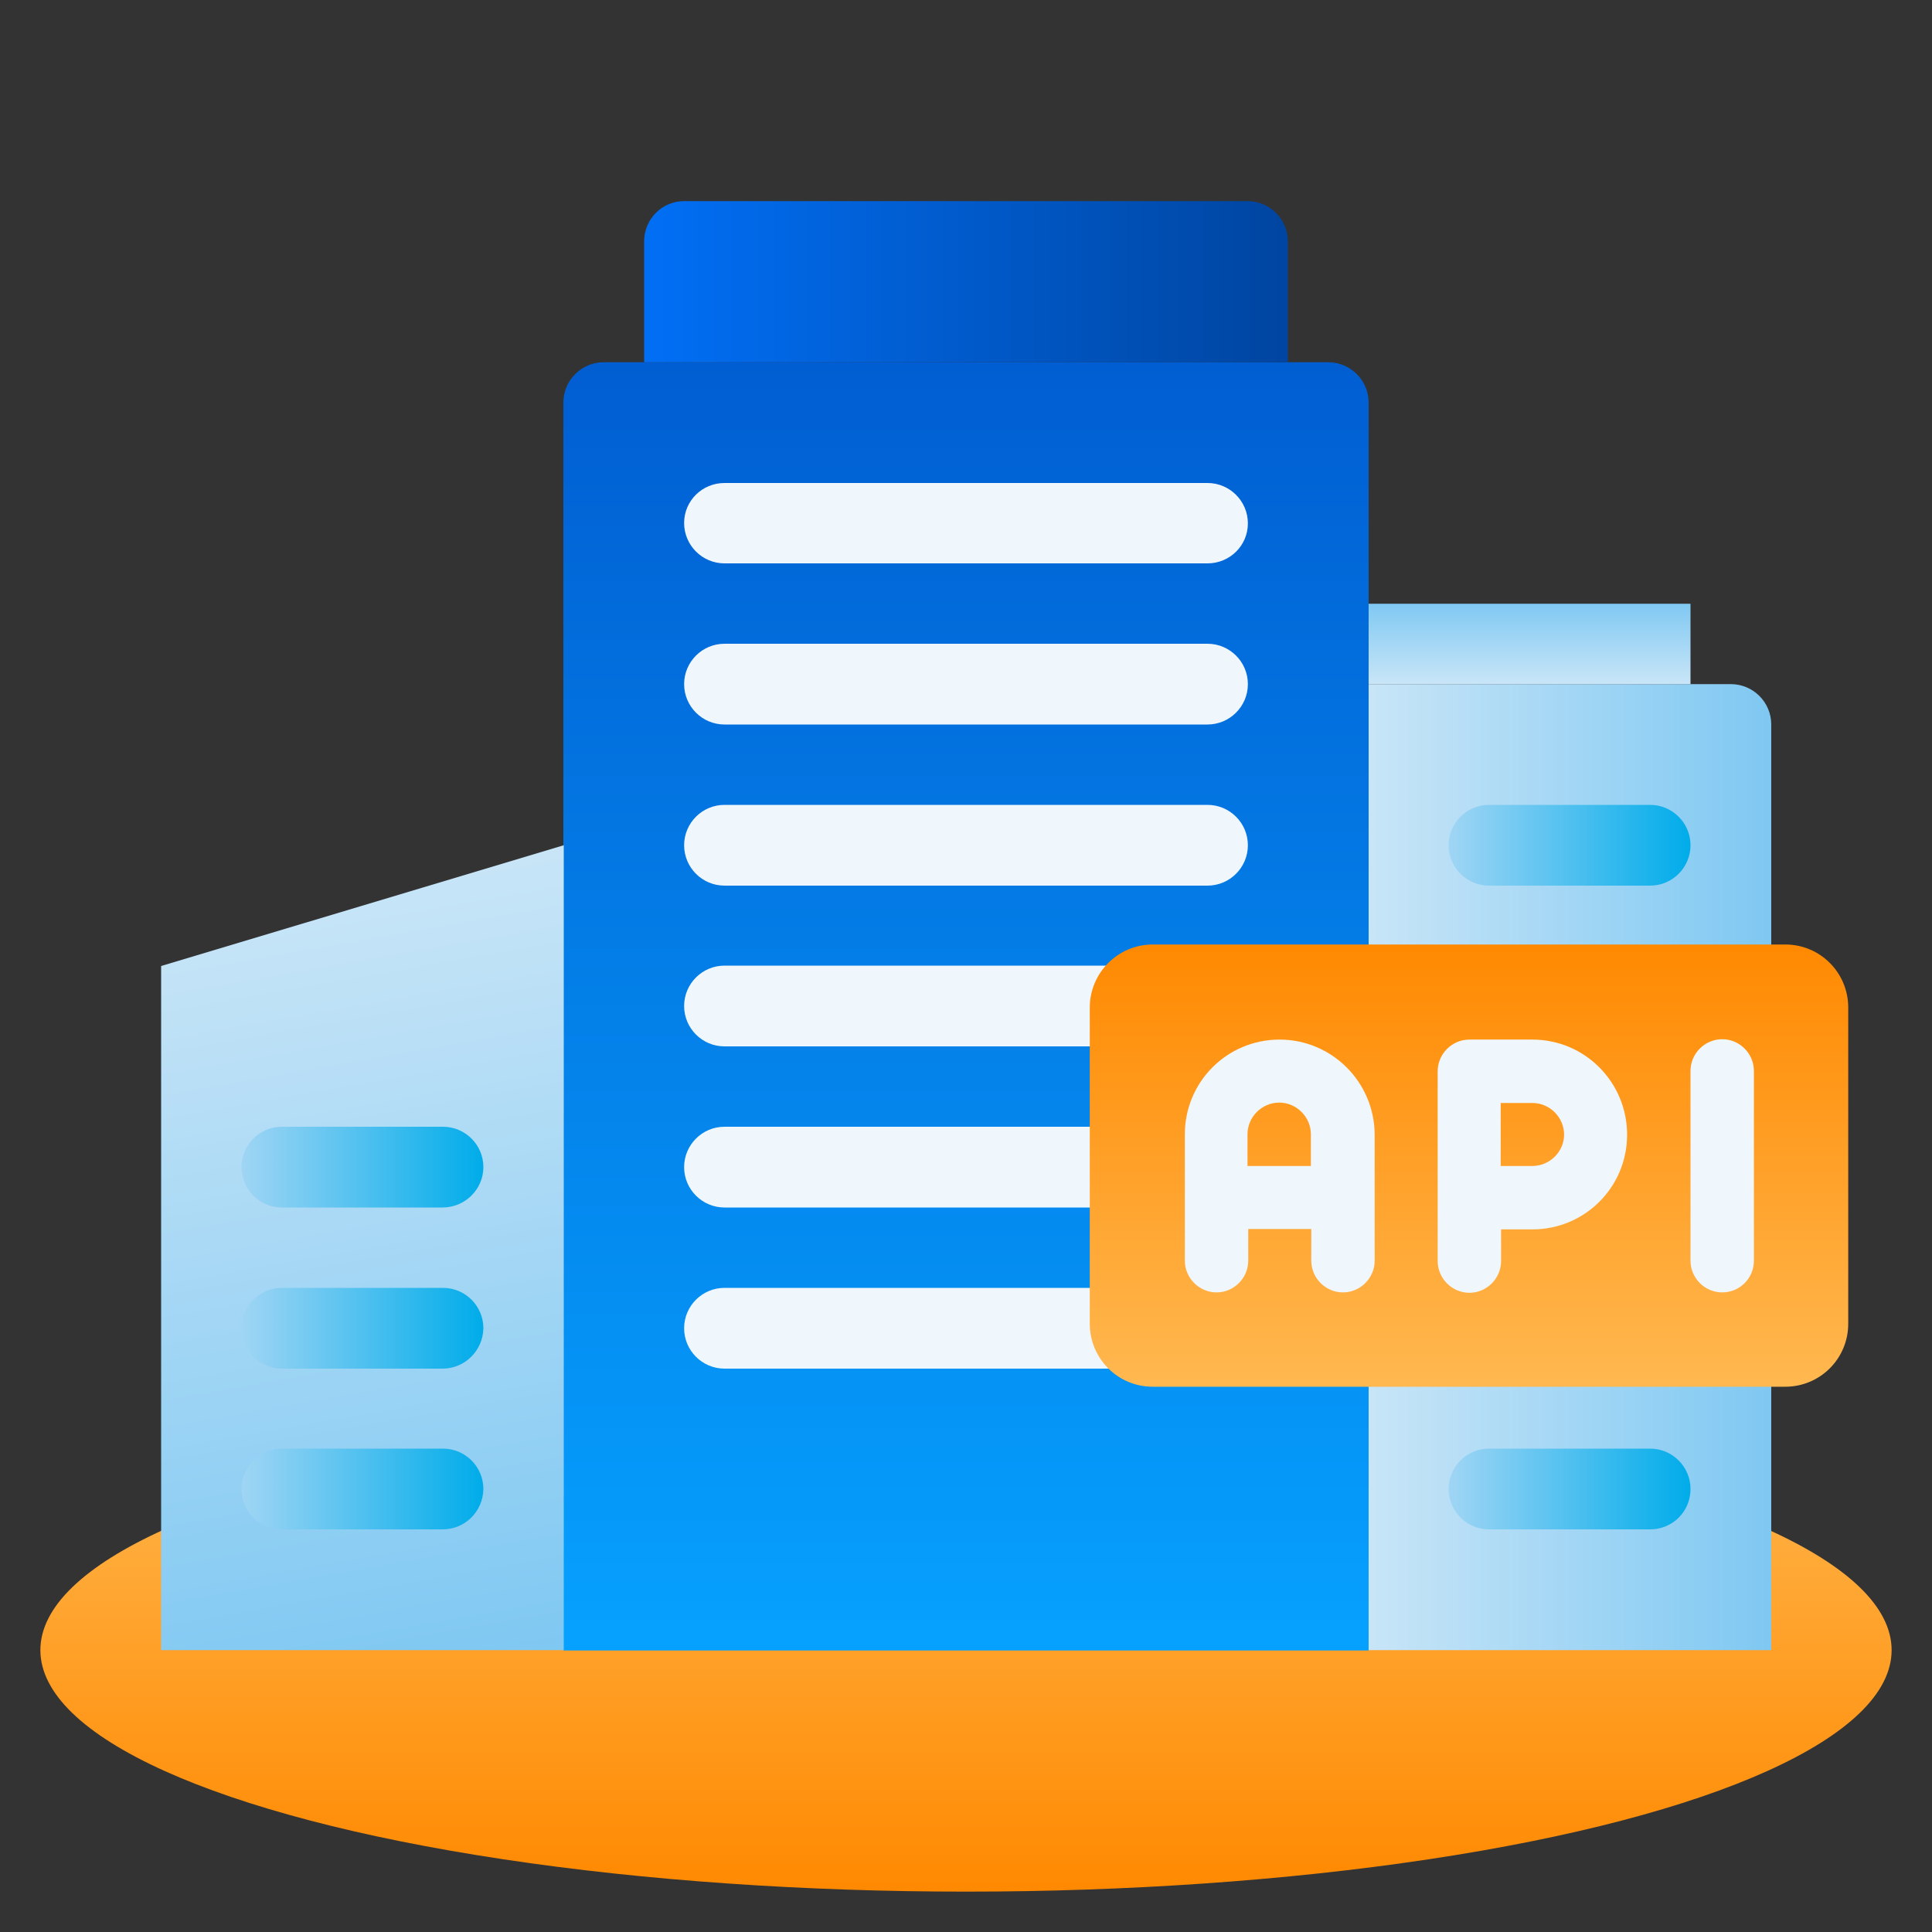 <?xml version="1.0" encoding="utf-8"?>
<!-- Generator: Adobe Illustrator 26.1.0, SVG Export Plug-In . SVG Version: 6.00 Build 0)  -->
<svg version="1.1" id="Layer_1" xmlns="http://www.w3.org/2000/svg" xmlns:xlink="http://www.w3.org/1999/xlink" x="0px" y="0px"
	 viewBox="0 0 512 512" style="enable-background:new 0 0 512 512;" xml:space="preserve">
<rect x="0" y="0" width="512" height="512" fill="#333333" stroke="none"/>
<style type="text/css">
	.st0{fill:url(#SVGID_1_);}
	.st1{fill:url(#SVGID_00000137838915028086678580000018426663771615825814_);}
	.st2{fill:url(#SVGID_00000115514615206091880440000010465719556406999479_);}
	.st3{fill:url(#SVGID_00000096757263561811873120000007410924510964983436_);}
	.st4{fill:#F0F7FC;}
	.st5{fill:url(#SVGID_00000077290520020554647140000002702537855124393868_);}
	.st6{fill:url(#SVGID_00000178900198691720813580000015716030183106165140_);}
	.st7{fill:url(#SVGID_00000099659104035775482160000012587990433887441075_);}
	.st8{fill:url(#SVGID_00000182524270285853151370000015424894701918194837_);}
	.st9{fill:url(#SVGID_00000131338442551526815110000017143662487437015463_);}
	.st10{fill:url(#SVGID_00000034774516548279979080000014525605167624514733_);}
	.st11{fill:url(#SVGID_00000005969100164285050490000017108171917519013270_);}
	.st12{fill:url(#SVGID_00000152953291312394904110000004825579219112414638_);}
	.st13{fill:url(#SVGID_00000002370916456359570560000016101441792384126370_);}
	.st14{fill:url(#SVGID_00000080191904078596342110000011135173935716892346_);}
	.st15{fill:url(#SVGID_00000065045045088111304230000011262301553158559104_);}
</style>
<linearGradient id="SVGID_1_" gradientUnits="userSpaceOnUse" x1="-671.094" y1="717.344" x2="-671.094" y2="705.344" gradientTransform="matrix(10.667 0 0 -10.667 7414.333 8025.001)">
	<stop  offset="0" style="stop-color:#FFB850"/>
	<stop  offset="1" style="stop-color:#FF8901"/>
</linearGradient>
<ellipse class="st0" cx="256" cy="437.3" rx="245.3" ry="64"/>
<linearGradient id="SVGID_00000077325100374062802290000017145826196599713699_" gradientUnits="userSpaceOnUse" x1="-661.094" y1="723.344" x2="-651.094" y2="723.344" gradientTransform="matrix(10.667 0 0 -10.667 7414.333 8025.001)">
	<stop  offset="0" style="stop-color:#C8E5F7"/>
	<stop  offset="1" style="stop-color:#7FC8F2"/>
</linearGradient>
<path style="fill:url(#SVGID_00000077325100374062802290000017145826196599713699_);" d="M362.7,181.3h96c5.9,0,10.7,4.8,10.7,10.7
	v245.3l0,0H362.7l0,0V181.3L362.7,181.3z"/>
<linearGradient id="SVGID_00000150798212127793848430000002840801753175474327_" gradientUnits="userSpaceOnUse" x1="-671.094" y1="711.344" x2="-671.094" y2="743.344" gradientTransform="matrix(10.667 0 0 -10.667 7414.333 8025.001)">
	<stop  offset="0" style="stop-color:#06A1FF"/>
	<stop  offset="1" style="stop-color:#015ED2"/>
</linearGradient>
<path style="fill:url(#SVGID_00000150798212127793848430000002840801753175474327_);" d="M160,96h192c5.9,0,10.7,4.8,10.7,10.7
	v330.7l0,0H149.3l0,0V106.7C149.3,100.8,154.1,96,160,96z"/>
<linearGradient id="SVGID_00000108275966796797221670000016395058265018957221_" gradientUnits="userSpaceOnUse" x1="170.667" y1="74.667" x2="341.333" y2="74.667">
	<stop  offset="0" style="stop-color:#016FF5"/>
	<stop  offset="1" style="stop-color:#0045A0"/>
</linearGradient>
<path style="fill:url(#SVGID_00000108275966796797221670000016395058265018957221_);" d="M181.3,53.3h149.3
	c5.9,0,10.7,4.8,10.7,10.7v32l0,0H170.7l0,0V64C170.7,58.1,175.4,53.3,181.3,53.3z"/>
<g>
	<path class="st4" d="M320,149.3H192c-5.9,0-10.7-4.8-10.7-10.7S186.1,128,192,128h128c5.9,0,10.7,4.8,10.7,10.7
		S325.9,149.3,320,149.3z"/>
	<path class="st4" d="M320,192H192c-5.9,0-10.7-4.8-10.7-10.7c0-5.9,4.8-10.7,10.7-10.7h128c5.9,0,10.7,4.8,10.7,10.7
		C330.7,187.2,325.9,192,320,192z"/>
	<path class="st4" d="M320,234.7H192c-5.9,0-10.7-4.8-10.7-10.7c0-5.9,4.8-10.7,10.7-10.7h128c5.9,0,10.7,4.8,10.7,10.7
		C330.7,229.9,325.9,234.7,320,234.7z"/>
	<path class="st4" d="M320,277.3H192c-5.9,0-10.7-4.8-10.7-10.7c0-5.9,4.8-10.7,10.7-10.7h128c5.9,0,10.7,4.8,10.7,10.7
		C330.7,272.6,325.9,277.3,320,277.3z"/>
	<path class="st4" d="M320,320H192c-5.9,0-10.7-4.8-10.7-10.7s4.8-10.7,10.7-10.7h128c5.9,0,10.7,4.8,10.7,10.7S325.9,320,320,320z"
		/>
	<path class="st4" d="M320,362.7H192c-5.9,0-10.7-4.8-10.7-10.7c0-5.9,4.8-10.7,10.7-10.7h128c5.9,0,10.7,4.8,10.7,10.7
		C330.7,357.9,325.9,362.7,320,362.7z"/>
</g>
<linearGradient id="SVGID_00000044155088601284211250000008307889871965739136_" gradientUnits="userSpaceOnUse" x1="384" y1="224" x2="448" y2="224">
	<stop  offset="0" style="stop-color:#A0D5F4"/>
	<stop  offset="1" style="stop-color:#00ACEA"/>
</linearGradient>
<path style="fill:url(#SVGID_00000044155088601284211250000008307889871965739136_);" d="M437.3,234.7h-42.7
	c-5.9,0-10.7-4.8-10.7-10.7c0-5.9,4.8-10.7,10.7-10.7h42.7c5.9,0,10.7,4.8,10.7,10.7C448,229.9,443.2,234.7,437.3,234.7z"/>
<linearGradient id="SVGID_00000033370095285133646080000001006403644013287814_" gradientUnits="userSpaceOnUse" x1="384" y1="266.667" x2="448" y2="266.667">
	<stop  offset="0" style="stop-color:#A0D5F4"/>
	<stop  offset="1" style="stop-color:#00ACEA"/>
</linearGradient>
<path style="fill:url(#SVGID_00000033370095285133646080000001006403644013287814_);" d="M437.3,277.3h-42.7
	c-5.9,0-10.7-4.8-10.7-10.7c0-5.9,4.8-10.7,10.7-10.7h42.7c5.9,0,10.7,4.8,10.7,10.7C448,272.6,443.2,277.3,437.3,277.3z"/>
<linearGradient id="SVGID_00000074410458923347388120000011647111120504123064_" gradientUnits="userSpaceOnUse" x1="384" y1="309.333" x2="448" y2="309.333">
	<stop  offset="0" style="stop-color:#A0D5F4"/>
	<stop  offset="1" style="stop-color:#00ACEA"/>
</linearGradient>
<path style="fill:url(#SVGID_00000074410458923347388120000011647111120504123064_);" d="M437.3,320h-42.7
	c-5.9,0-10.7-4.8-10.7-10.7s4.8-10.7,10.7-10.7h42.7c5.9,0,10.7,4.8,10.7,10.7S443.2,320,437.3,320z"/>
<linearGradient id="SVGID_00000005961360161370974420000011200592313656213901_" gradientUnits="userSpaceOnUse" x1="384" y1="352" x2="448" y2="352">
	<stop  offset="0" style="stop-color:#A0D5F4"/>
	<stop  offset="1" style="stop-color:#00ACEA"/>
</linearGradient>
<path style="fill:url(#SVGID_00000005961360161370974420000011200592313656213901_);" d="M437.3,362.7h-42.7
	c-5.9,0-10.7-4.8-10.7-10.7c0-5.9,4.8-10.7,10.7-10.7h42.7c5.9,0,10.7,4.8,10.7,10.7C448,357.9,443.2,362.7,437.3,362.7z"/>
<linearGradient id="SVGID_00000052789301756031267680000014669502538924722075_" gradientUnits="userSpaceOnUse" x1="384" y1="394.667" x2="448" y2="394.667">
	<stop  offset="0" style="stop-color:#A0D5F4"/>
	<stop  offset="1" style="stop-color:#00ACEA"/>
</linearGradient>
<path style="fill:url(#SVGID_00000052789301756031267680000014669502538924722075_);" d="M437.3,405.3h-42.7
	c-5.9,0-10.7-4.8-10.7-10.7c0-5.9,4.8-10.7,10.7-10.7h42.7c5.9,0,10.7,4.8,10.7,10.7C448,400.6,443.2,405.3,437.3,405.3z"/>
<linearGradient id="SVGID_00000140721409163387962210000007995833257863688335_" gradientUnits="userSpaceOnUse" x1="-657.094" y1="735.344" x2="-657.094" y2="737.344" gradientTransform="matrix(10.667 0 0 -10.667 7414.333 8025.001)">
	<stop  offset="0" style="stop-color:#C8E5F7"/>
	<stop  offset="1" style="stop-color:#7FC8F2"/>
</linearGradient>
<path style="fill:url(#SVGID_00000140721409163387962210000007995833257863688335_);" d="M362.7,160H448v21.3h-85.3V160z"/>
<linearGradient id="SVGID_00000023993510252608539640000012707850203769895568_" gradientUnits="userSpaceOnUse" x1="-687.654" y1="730.187" x2="-684.232" y2="710.79" gradientTransform="matrix(10.667 0 0 -10.667 7414.333 8025.001)">
	<stop  offset="0" style="stop-color:#C8E5F7"/>
	<stop  offset="1" style="stop-color:#7FC8F2"/>
</linearGradient>
<path style="fill:url(#SVGID_00000023993510252608539640000012707850203769895568_);" d="M42.7,256l106.7-32v213.3H42.7V256z"/>
<linearGradient id="SVGID_00000093150842364036188460000004157400165232028328_" gradientUnits="userSpaceOnUse" x1="64" y1="309.333" x2="128" y2="309.333">
	<stop  offset="0" style="stop-color:#A0D5F4"/>
	<stop  offset="1" style="stop-color:#00ACEA"/>
</linearGradient>
<path style="fill:url(#SVGID_00000093150842364036188460000004157400165232028328_);" d="M117.3,320H74.7c-5.9,0-10.7-4.8-10.7-10.7
	s4.8-10.7,10.7-10.7h42.7c5.9,0,10.7,4.8,10.7,10.7S123.2,320,117.3,320z"/>
<linearGradient id="SVGID_00000008108427248052426020000007454343296353084599_" gradientUnits="userSpaceOnUse" x1="64" y1="352" x2="128" y2="352">
	<stop  offset="0" style="stop-color:#A0D5F4"/>
	<stop  offset="1" style="stop-color:#00ACEA"/>
</linearGradient>
<path style="fill:url(#SVGID_00000008108427248052426020000007454343296353084599_);" d="M117.3,362.7H74.7
	c-5.9,0-10.7-4.8-10.7-10.7c0-5.9,4.8-10.7,10.7-10.7h42.7c5.9,0,10.7,4.8,10.7,10.7C128,357.9,123.2,362.7,117.3,362.7z"/>
<linearGradient id="SVGID_00000085220173670603976780000017579238605555865271_" gradientUnits="userSpaceOnUse" x1="64" y1="394.667" x2="128" y2="394.667">
	<stop  offset="0" style="stop-color:#A0D5F4"/>
	<stop  offset="1" style="stop-color:#00ACEA"/>
</linearGradient>
<path style="fill:url(#SVGID_00000085220173670603976780000017579238605555865271_);" d="M117.3,405.3H74.7
	c-5.9,0-10.7-4.8-10.7-10.7c0-5.9,4.8-10.7,10.7-10.7h42.7c5.9,0,10.7,4.8,10.7,10.7C128,400.6,123.2,405.3,117.3,405.3z"/>
<g>
	
		<linearGradient id="SVGID_00000133515768720198982960000016819724568717284531_" gradientUnits="userSpaceOnUse" x1="-1353.689" y1="83.778" x2="-1353.689" y2="72.781" gradientTransform="matrix(10.667 0 0 10.667 14828.692 -526.026)">
		<stop  offset="0" style="stop-color:#FFB850"/>
		<stop  offset="1" style="stop-color:#FF8901"/>
	</linearGradient>
	<path style="fill:url(#SVGID_00000133515768720198982960000016819724568717284531_);" d="M305.5,250.3h167.6
		c9.3,0,16.7,7.5,16.7,16.7v83.8c0,9.3-7.5,16.7-16.7,16.7H305.5c-9.3,0-16.7-7.5-16.7-16.7V267
		C288.8,257.9,296.2,250.3,305.5,250.3z"/>
	<path class="st4" d="M406.1,275.5h-16.7c-4.6,0-8.4,3.8-8.4,8.4v50.3c0,4.6,3.8,8.4,8.4,8.4c4.6,0,8.4-3.8,8.4-8.4v-8.4h8.3
		c13.9,0,25.1-11.2,25.1-25.1S420,275.5,406.1,275.5z M406.1,309h-8.4v-16.7h8.4c4.6,0,8.4,3.8,8.4,8.4
		C414.5,305.2,410.7,309,406.1,309z"/>
	<path class="st4" d="M339.1,275.5c-13.9,0-25.1,11.2-25.1,25.1v33.5c0,4.6,3.8,8.4,8.4,8.4c4.6,0,8.4-3.8,8.4-8.4v-8.4h16.7v8.4
		c0,4.6,3.8,8.4,8.4,8.4s8.4-3.8,8.4-8.4v-33.5C364.2,286.7,352.9,275.5,339.1,275.5z M330.6,309v-8.4c0-4.6,3.8-8.4,8.4-8.4
		c4.6,0,8.4,3.8,8.4,8.4v8.4H330.6z"/>
	<path class="st4" d="M456.4,342.5c-4.6,0-8.4-3.8-8.4-8.4v-50.3c0-4.6,3.8-8.4,8.4-8.4c4.6,0,8.4,3.8,8.4,8.4v50.3
		C464.8,338.8,461,342.5,456.4,342.5z"/>
</g>
</svg>
